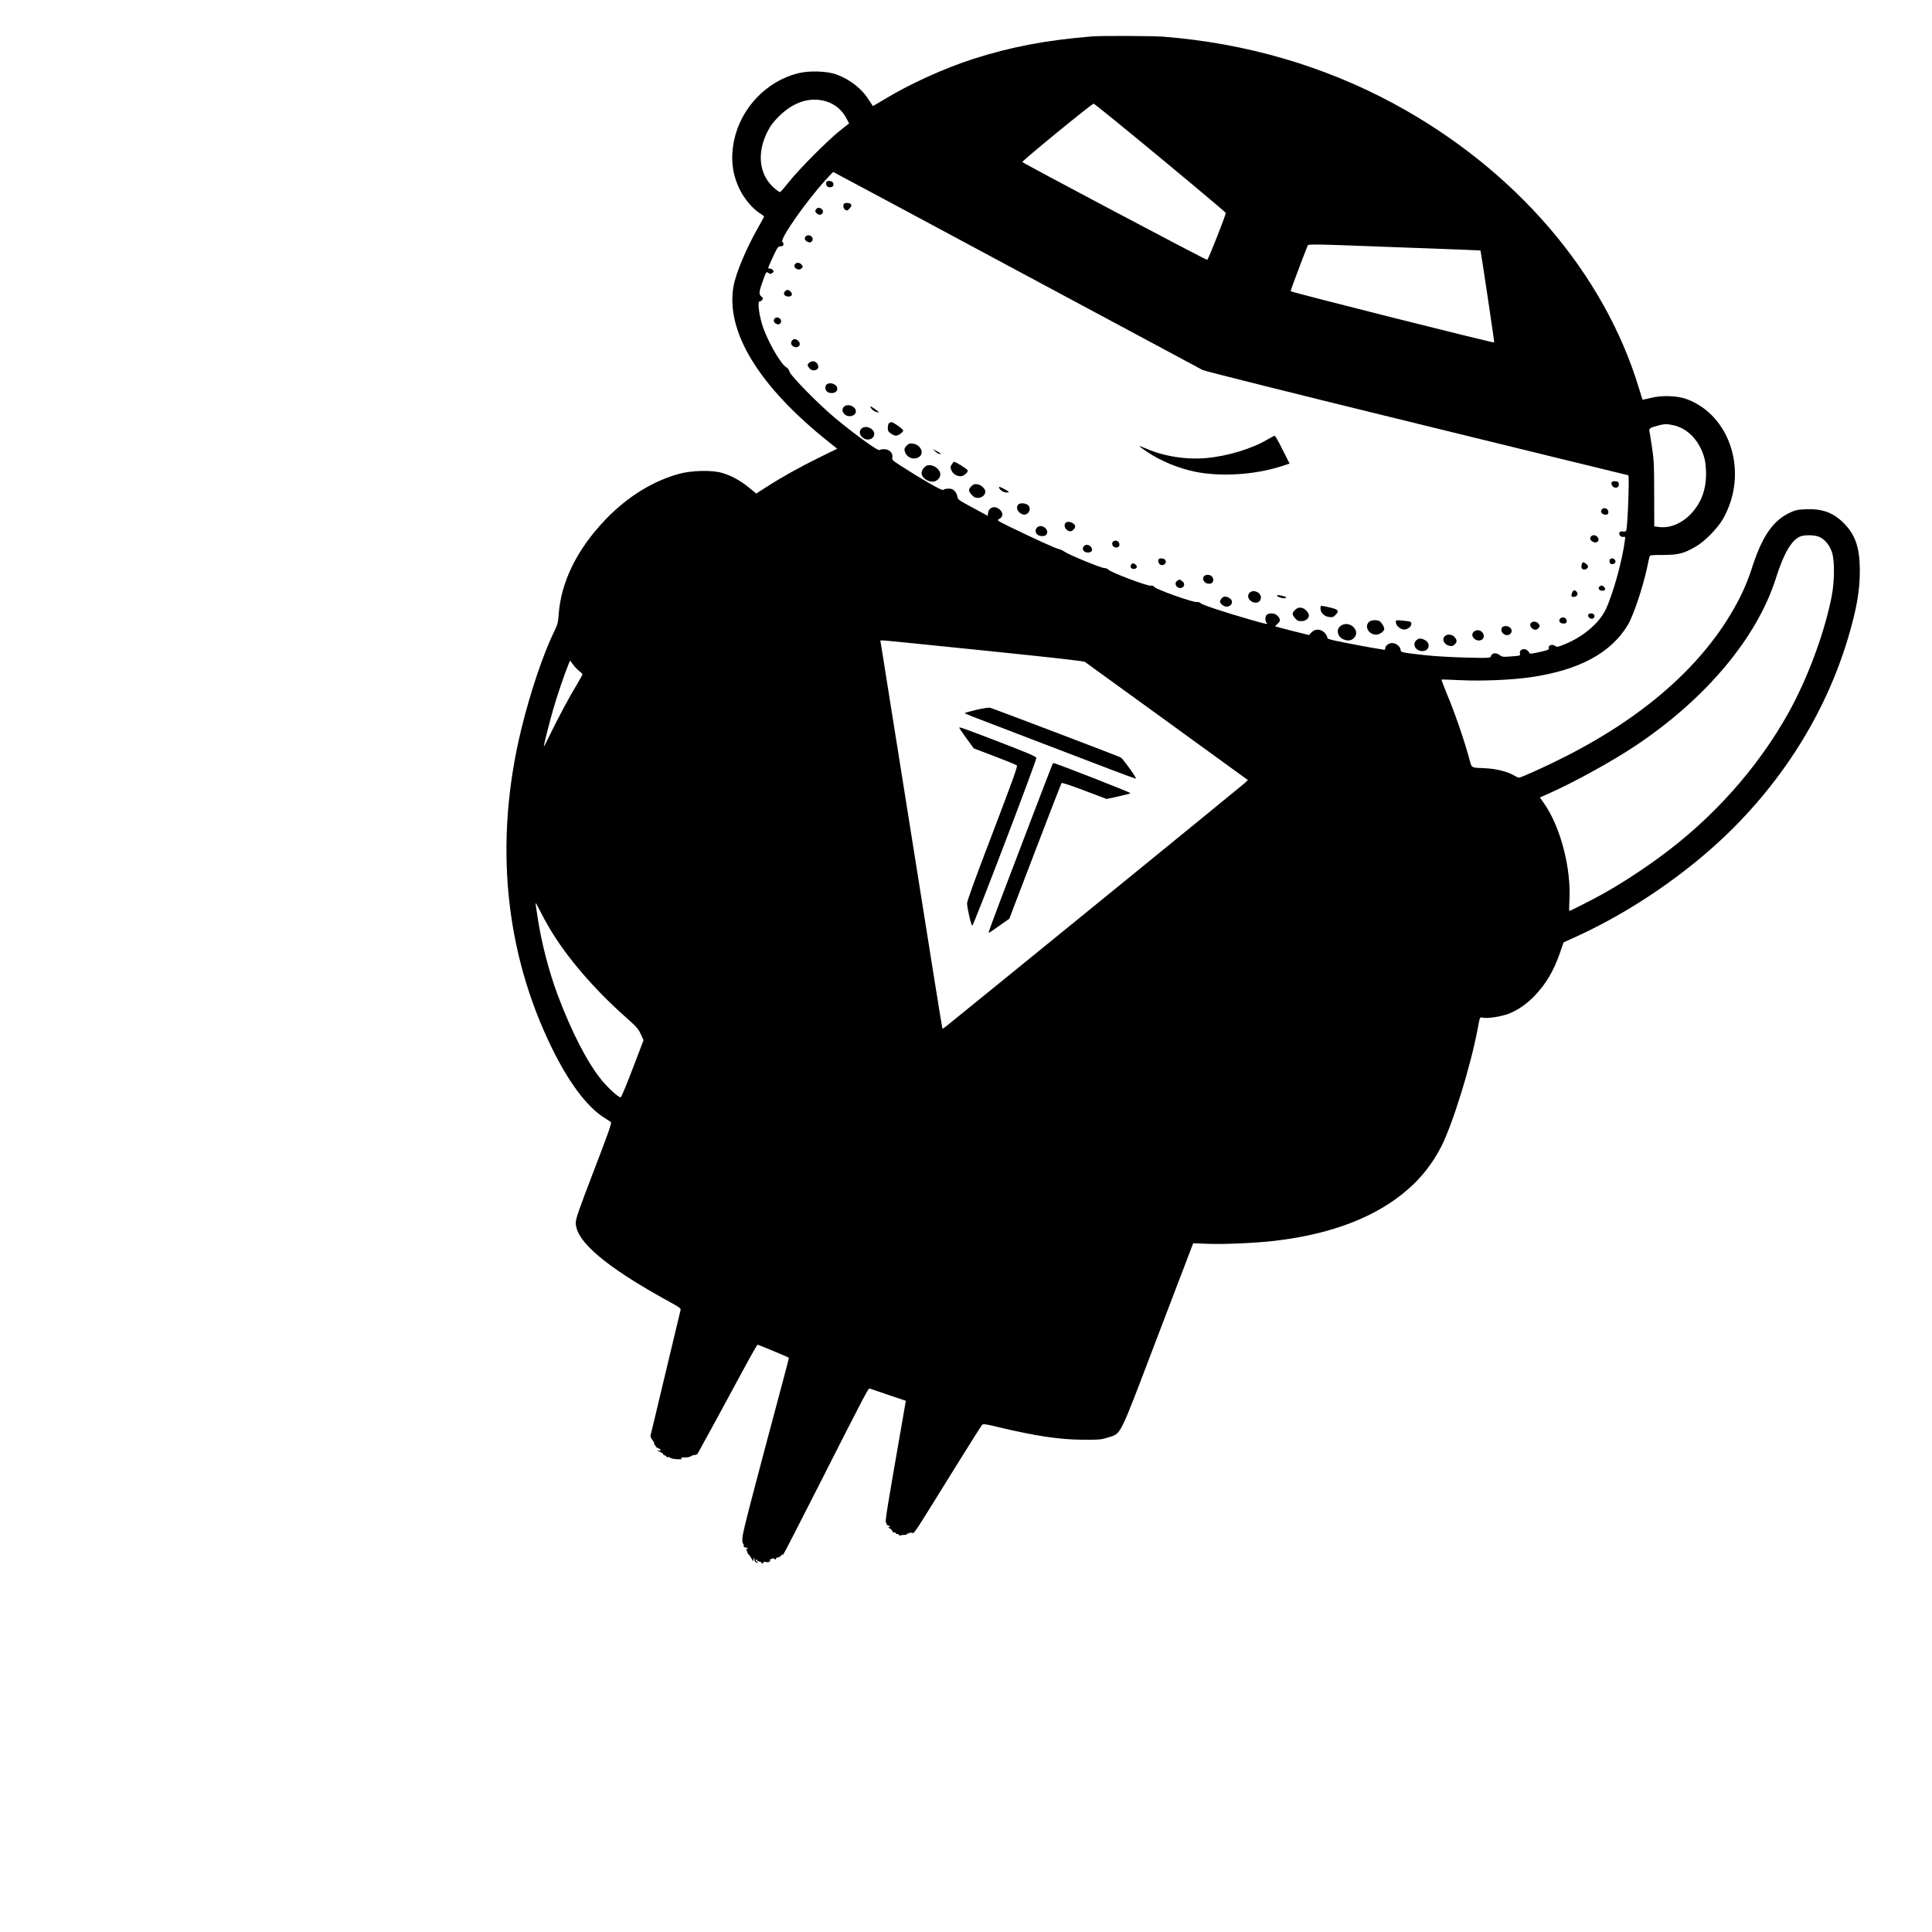 <?xml version="1.0" standalone="no"?>
<!DOCTYPE svg PUBLIC "-//W3C//DTD SVG 20010904//EN"
 "http://www.w3.org/TR/2001/REC-SVG-20010904/DTD/svg10.dtd">
<svg version="1.0" xmlns="http://www.w3.org/2000/svg"
 width="2000pt" height="2000pt" viewBox="0 0 2000 2000"
 preserveAspectRatio="xMidYMid meet">
<g transform="translate(0,2000) scale(0.1,-0.1)"
fill="#000000" stroke="none">
<path d="M11305 19623 c-472 -38 -836 -107 -1230 -233 -295 -95 -649 -255
-904 -409 -74 -44 -135 -80 -136 -78 -1 1 -19 29 -40 62 -74 117 -192 210
-333 263 -99 37 -284 43 -403 13 -327 -83 -591 -361 -660 -696 -38 -182 -19
-347 57 -503 49 -101 138 -206 213 -252 22 -14 41 -28 41 -31 0 -3 -29 -57
-65 -120 -119 -209 -227 -467 -251 -599 -86 -474 264 -1043 997 -1625 l76 -60
-186 -91 c-196 -96 -390 -204 -554 -310 l-98 -63 -80 65 c-90 73 -186 124
-280 150 -101 29 -306 24 -431 -9 -271 -72 -538 -235 -763 -468 -300 -311
-468 -650 -492 -994 -5 -74 -12 -102 -38 -155 -119 -241 -254 -640 -349 -1030
-283 -1165 -173 -2301 320 -3305 171 -348 358 -599 531 -710 34 -22 68 -44 76
-50 12 -8 -18 -93 -174 -500 -153 -399 -188 -499 -189 -541 -1 -194 312 -459
968 -819 95 -51 122 -71 118 -83 -3 -10 -73 -303 -156 -652 -83 -349 -153
-642 -156 -651 -2 -9 6 -30 19 -45 13 -16 22 -35 20 -41 -3 -7 0 -13 7 -13 6
0 9 -4 6 -9 -3 -5 8 -14 24 -21 38 -16 39 -32 3 -25 -18 4 -12 -1 15 -13 23
-10 40 -21 37 -24 -4 -3 3 -9 14 -13 12 -3 21 -10 21 -15 0 -5 6 -7 14 -4 7 3
20 -1 27 -8 8 -7 40 -13 74 -14 33 -1 54 1 48 3 -27 10 -11 18 29 16 23 -1 49
4 58 11 8 7 26 13 39 14 13 0 28 7 33 14 11 17 301 549 474 871 76 141 142
257 147 257 6 0 310 -126 324 -135 1 0 -25 -102 -58 -225 -342 -1280 -423
-1590 -424 -1642 -1 -32 2 -58 7 -58 4 0 7 -3 7 -8 -4 -22 3 -32 21 -32 11 0
20 -5 20 -11 0 -5 -5 -7 -12 -3 -7 5 -8 3 -2 -7 4 -8 9 -21 11 -29 1 -8 8 -19
15 -25 7 -5 20 -23 28 -39 l15 -28 6 23 c7 24 7 24 8 -2 1 -15 8 -30 17 -33
25 -10 29 -7 9 7 -14 11 -15 16 -5 22 8 5 11 4 6 -3 -3 -6 6 -13 24 -17 17 -4
28 -11 25 -16 -4 -5 1 -6 9 -3 9 3 14 10 11 14 -3 5 7 5 22 1 20 -6 32 -4 41
5 10 11 10 14 0 15 -7 0 0 5 16 11 21 8 30 7 36 -2 5 -8 9 -7 13 5 4 9 13 15
21 13 7 -2 23 8 36 22 12 14 18 18 14 10 -5 -10 -4 -12 3 -5 6 6 174 332 373
725 476 939 509 1002 523 996 7 -2 93 -32 193 -66 l181 -61 -33 -192 c-164
-938 -184 -1061 -172 -1069 7 -4 9 -8 5 -8 -4 0 -2 -6 5 -14 7 -8 16 -12 21
-9 4 2 7 -1 7 -6 0 -6 -6 -11 -12 -12 -7 0 -2 -4 10 -10 13 -5 26 -18 29 -28
3 -12 11 -17 19 -14 8 3 14 0 14 -6 0 -6 9 -11 21 -11 11 0 18 -4 14 -9 -3 -6
4 -8 17 -5 13 3 33 6 46 5 12 0 22 4 22 10 0 5 5 7 10 4 6 -3 10 -2 10 3 0 5
12 7 28 5 31 -5 -13 -70 460 692 140 226 261 417 268 424 12 13 34 10 166 -22
391 -93 636 -130 878 -131 170 -1 191 1 260 23 140 46 109 -15 479 956 178
468 342 896 364 953 l39 102 152 -6 c165 -7 511 9 701 32 589 71 1045 248
1370 532 140 121 257 272 343 439 119 232 303 827 377 1213 27 143 20 131 63
124 52 -8 183 13 260 42 90 34 187 101 268 185 119 125 197 256 264 449 l36
104 155 71 c556 257 1122 645 1556 1068 643 628 1089 1396 1293 2229 45 185
63 326 63 488 -2 232 -46 362 -164 482 -111 113 -226 154 -401 146 -87 -4
-106 -9 -171 -41 -172 -85 -282 -252 -388 -588 -24 -77 -70 -189 -114 -277
-326 -650 -943 -1214 -1813 -1655 -194 -99 -455 -217 -478 -217 -8 0 -28 9
-46 20 -66 40 -187 72 -298 77 -153 6 -144 2 -165 80 -56 208 -150 482 -240
698 -31 75 -55 138 -53 140 1 2 89 -1 193 -6 227 -11 534 2 734 31 497 73 824
248 1000 537 58 95 154 379 202 598 10 50 21 99 24 110 4 19 12 20 142 20 158
1 215 15 338 87 96 56 228 191 284 291 263 467 80 1064 -377 1235 -98 36 -257
42 -372 13 -46 -11 -85 -20 -86 -18 -2 1 -19 56 -39 122 -362 1194 -1282 2262
-2531 2939 -726 393 -1537 629 -2388 696 -116 9 -642 11 -741 3z m-2751 -673
c87 -27 159 -86 203 -166 l33 -61 -87 -69 c-123 -95 -434 -408 -533 -534 -46
-58 -88 -106 -95 -108 -7 -2 -40 22 -72 52 -144 134 -168 351 -62 566 33 66
60 103 123 166 151 150 324 205 490 154z m3459 -585 c372 -308 676 -564 676
-569 2 -20 -182 -486 -192 -486 -18 0 -1916 1005 -1914 1013 5 19 723 606 738
604 9 -1 320 -254 692 -562z m-1496 -1159 c1039 -557 1908 -1023 1932 -1036
27 -13 908 -234 2224 -556 1198 -294 2181 -534 2183 -534 13 0 -6 -521 -21
-571 -4 -11 -14 -14 -35 -11 -21 3 -32 0 -36 -12 -9 -23 16 -48 41 -44 18 4
21 0 17 -26 -25 -210 -124 -566 -200 -726 -69 -143 -236 -284 -426 -360 -71
-29 -77 -30 -100 -15 -31 20 -71 4 -63 -25 4 -15 -10 -21 -96 -40 -73 -17
-102 -20 -105 -11 -7 22 -33 41 -56 41 -30 0 -49 -23 -41 -49 5 -18 -1 -20
-89 -26 -87 -7 -96 -6 -124 15 -36 27 -77 21 -87 -11 -7 -21 -8 -22 -264 -16
-153 4 -327 14 -431 26 -245 28 -238 27 -242 58 -4 33 -48 66 -87 66 -35 0
-71 -28 -71 -55 0 -14 -5 -17 -22 -13 -13 2 -66 12 -118 20 -52 9 -177 32
-277 52 -162 32 -183 38 -183 55 0 11 -13 33 -29 49 -40 40 -99 41 -135 2
l-25 -27 -173 43 c-95 24 -175 45 -177 47 -2 2 8 13 22 25 34 26 34 53 2 84
-26 27 -72 33 -106 15 -22 -12 -27 -68 -7 -88 18 -18 4 -16 -168 33 -264 76
-501 154 -514 170 -7 9 -26 15 -44 13 -43 -3 -417 130 -435 155 -9 13 -21 17
-39 14 -32 -6 -409 136 -435 164 -10 10 -31 19 -47 19 -33 0 -370 139 -412
170 -15 11 -42 23 -60 27 -32 6 -256 109 -512 233 -125 62 -128 64 -103 77 47
24 44 73 -5 107 -48 34 -103 11 -110 -46 l-3 -28 -155 84 c-152 82 -155 84
-161 121 -7 40 -39 74 -74 76 -33 2 -59 -2 -72 -13 -12 -10 -219 109 -449 257
-76 50 -81 54 -76 83 6 44 -33 82 -86 82 -21 0 -42 -4 -47 -9 -14 -13 -229
142 -450 323 -166 136 -474 449 -482 488 -4 19 -17 37 -33 46 -63 36 -209 297
-253 452 -33 113 -45 230 -24 230 8 0 21 7 28 16 11 14 10 19 -10 35 -28 23
-25 49 21 175 29 82 30 83 52 69 19 -13 25 -13 41 -1 16 12 17 16 6 30 -7 9
-22 16 -33 16 -23 0 -25 -7 37 128 44 94 50 102 76 102 31 0 40 25 18 47 -28
28 242 413 444 636 43 48 81 87 82 87 2 0 853 -456 1892 -1014z m3986 233
c452 -16 822 -31 823 -32 4 -5 145 -949 142 -952 -8 -8 -2108 521 -2108 531 0
9 126 344 175 467 9 23 -13 23 968 -14z m2828 -1843 c146 -34 268 -167 314
-343 9 -32 16 -101 16 -153 1 -170 -50 -306 -156 -419 -96 -101 -220 -152
-334 -136 l-46 6 -1 337 c0 292 -3 356 -22 478 -11 78 -24 153 -27 167 -8 30
6 40 87 61 67 19 99 19 169 2z m1505 -1155 c57 -26 107 -89 130 -163 27 -91
25 -293 -4 -448 -74 -381 -250 -855 -451 -1215 -320 -572 -786 -1092 -1336
-1492 -196 -143 -398 -273 -583 -377 -91 -51 -336 -176 -346 -176 -3 0 -3 44
0 98 22 334 -90 769 -260 1012 l-45 65 67 29 c274 121 676 341 927 509 728
487 1256 1118 1451 1737 78 248 159 387 247 425 47 21 154 18 203 -4z m-8643
-1176 c665 -68 1026 -108 1038 -117 11 -7 394 -285 853 -618 l834 -605 -26
-26 c-19 -19 -2378 -1941 -3090 -2517 -23 -19 -44 -33 -46 -31 -3 2 -144 886
-315 1964 -172 1078 -315 1981 -320 2008 l-8 47 31 0 c17 0 489 -47 1049 -105z
m-4193 -215 c16 -12 30 -25 30 -30 0 -5 -24 -49 -53 -97 -77 -126 -196 -349
-277 -515 -38 -79 -69 -140 -70 -135 -1 16 53 232 96 382 42 146 119 372 159
468 l16 39 34 -45 c19 -25 48 -55 65 -67z m-308 -2665 c176 -295 453 -619 778
-908 118 -105 139 -128 163 -182 l29 -63 -113 -296 c-62 -163 -118 -296 -124
-296 -24 0 -133 100 -198 180 -149 184 -308 493 -454 880 -90 240 -170 549
-208 805 -9 61 -18 124 -21 140 -3 17 14 -10 39 -60 24 -49 73 -139 109 -200z"/>
<path d="M8563 18123 c-17 -6 -16 -38 1 -53 21 -17 60 -8 64 14 6 31 -32 53
-65 39z"/>
<path d="M8734 17886 c-9 -23 -1 -48 19 -60 15 -9 23 -6 43 18 19 22 22 31 13
42 -15 18 -68 18 -75 0z"/>
<path d="M8452 17838 c-18 -18 -15 -35 10 -52 15 -11 26 -12 40 -5 24 13 23
46 -1 59 -25 13 -34 13 -49 -2z"/>
<path d="M8344 17556 c-23 -18 -13 -49 20 -61 23 -8 30 -6 42 9 26 36 -25 79
-62 52z"/>
<path d="M8231 17266 c-29 -35 35 -76 67 -44 16 16 15 23 -4 42 -19 20 -48 21
-63 2z"/>
<path d="M8126 16984 c-24 -23 -4 -54 35 -54 37 0 48 24 24 50 -22 24 -38 25
-59 4z"/>
<path d="M8027 16709 c-25 -15 -21 -48 8 -61 21 -9 29 -9 42 4 29 29 -13 77
-50 57z"/>
<path d="M8202 16478 c-21 -21 -14 -54 14 -66 50 -24 86 25 46 61 -22 20 -43
22 -60 5z"/>
<path d="M8376 16244 c-20 -19 -20 -24 -1 -51 18 -25 43 -33 73 -22 45 17 18
89 -33 89 -13 0 -31 -7 -39 -16z"/>
<path d="M8573 16029 c-45 -16 -37 -83 12 -95 57 -14 99 21 76 65 -13 24 -60
41 -88 30z"/>
<path d="M8743 15795 c-29 -21 -29 -56 0 -83 41 -39 117 -19 117 30 0 48 -77
82 -117 53z"/>
<path d="M9010 15792 c0 -19 36 -51 65 -58 17 -4 28 -5 25 -2 -33 30 -90 67
-90 60z"/>
<path d="M9202 15618 c-13 -13 -16 -67 -4 -84 14 -20 56 -44 78 -44 24 0 74
36 74 53 0 14 -102 87 -122 87 -8 0 -19 -5 -26 -12z"/>
<path d="M8917 15562 c-24 -26 -21 -59 8 -87 45 -46 125 -24 125 34 0 57 -95
95 -133 53z"/>
<path d="M13120 15450 c-155 -93 -408 -170 -623 -191 -210 -20 -443 15 -629
96 -43 18 -76 30 -74 26 3 -4 37 -29 77 -56 146 -98 327 -173 504 -209 262
-53 612 -31 882 55 l93 30 -73 144 c-39 80 -76 145 -82 144 -5 0 -39 -18 -75
-39z"/>
<path d="M9385 15386 c-21 -21 -25 -33 -20 -54 18 -73 104 -103 158 -55 44 41
2 120 -70 130 -36 5 -45 2 -68 -21z"/>
<path d="M9683 15326 c15 -15 36 -26 45 -26 15 0 15 2 2 11 -8 5 -28 17 -45
25 l-30 15 28 -25z"/>
<path d="M9856 15198 c-20 -28 -20 -41 -2 -77 16 -30 53 -51 91 -51 31 0 80
42 72 62 -4 13 -125 88 -141 88 -2 0 -12 -10 -20 -22z"/>
<path d="M9603 15183 c-28 -5 -63 -49 -63 -78 0 -59 90 -110 146 -84 41 20 59
61 42 96 -23 46 -77 75 -125 66z"/>
<path d="M16685 15010 c-10 -16 4 -48 24 -55 31 -10 52 5 49 34 -2 21 -9 27
-35 29 -17 2 -34 -2 -38 -8z"/>
<path d="M10056 14967 c-33 -33 -33 -49 3 -89 22 -25 36 -32 66 -32 40 0 75
30 75 65 0 30 -42 69 -82 76 -30 4 -41 1 -62 -20z"/>
<path d="M10342 14953 c5 -26 52 -55 84 -51 28 3 26 5 -29 35 -44 24 -57 28
-55 16z"/>
<path d="M10542 14778 c-31 -31 -6 -87 46 -103 58 -17 99 65 50 99 -27 19 -79
21 -96 4z"/>
<path d="M16581 14726 c-16 -19 -3 -45 25 -52 28 -7 44 2 44 25 0 36 -46 55
-69 27z"/>
<path d="M11032 14588 c-29 -29 3 -88 49 -88 18 0 49 30 49 48 0 38 -72 66
-98 40z"/>
<path d="M10742 14544 c-27 -18 -29 -55 -4 -77 22 -20 73 -22 90 -5 44 44 -34
119 -86 82z"/>
<path d="M16472 14448 c-18 -18 -14 -36 12 -53 45 -30 87 13 50 49 -18 19 -45
21 -62 4z"/>
<path d="M11525 14396 c-21 -15 -13 -52 14 -61 31 -9 52 5 49 33 -4 30 -39 46
-63 28z"/>
<path d="M11222 14348 c-28 -28 -6 -68 39 -68 40 0 55 24 35 55 -18 27 -54 33
-74 13z"/>
<path d="M11997 14213 c-12 -11 -8 -40 8 -53 36 -30 86 15 53 48 -13 13 -50
16 -61 5z"/>
<path d="M16664 14205 c-9 -23 3 -45 24 -45 28 0 43 20 31 42 -12 22 -47 24
-55 3z"/>
<path d="M16376 14164 c-17 -45 7 -74 45 -54 25 14 24 35 -3 54 -28 20 -34 20
-42 0z"/>
<path d="M11711 14156 c-17 -20 -2 -46 25 -46 32 0 43 29 19 46 -24 17 -30 17
-44 0z"/>
<path d="M12460 14029 c-22 -41 30 -86 78 -68 26 10 30 50 6 73 -23 23 -71 20
-84 -5z"/>
<path d="M12188 13989 c-28 -16 -23 -57 8 -71 50 -23 87 34 42 66 -26 19 -27
19 -50 5z"/>
<path d="M16562 13931 c-25 -15 -10 -46 22 -46 35 0 43 16 21 39 -19 18 -25
19 -43 7z"/>
<path d="M16273 13860 c-13 -35 -4 -45 33 -36 26 7 32 34 12 54 -19 19 -33 14
-45 -18z"/>
<path d="M12936 13864 c-24 -23 -19 -60 10 -83 48 -38 107 -19 107 34 0 54
-80 87 -117 49z"/>
<path d="M13220 13834 c0 -13 72 -34 87 -25 14 7 9 11 -23 20 -43 12 -64 14
-64 5z"/>
<path d="M12670 13823 c-19 -7 -40 -33 -40 -50 0 -23 39 -53 69 -53 37 0 63
33 52 63 -9 24 -57 47 -81 40z"/>
<path d="M13670 13701 c0 -44 37 -81 87 -88 36 -5 45 -2 68 21 42 42 31 57
-60 78 -102 22 -95 23 -95 -11z"/>
<path d="M13405 13685 c-32 -31 -31 -46 1 -84 21 -25 33 -31 65 -31 44 0 79
27 79 61 0 11 -13 34 -29 50 -38 37 -82 39 -116 4z"/>
<path d="M16447 13643 c-13 -13 -7 -32 14 -44 26 -14 53 8 43 34 -6 17 -44 23
-57 10z"/>
<path d="M16149 13594 c-19 -23 1 -49 37 -49 20 0 30 6 32 18 8 40 -43 63 -69
31z"/>
<path d="M14170 13560 c-48 -48 1 -130 76 -130 35 0 84 35 84 60 0 21 -30 69
-49 80 -33 17 -89 12 -111 -10z"/>
<path d="M14450 13558 c0 -30 36 -66 76 -74 35 -7 84 26 84 56 0 25 -4 27 -87
35 -73 7 -73 7 -73 -17z"/>
<path d="M15858 13559 c-23 -13 -23 -42 0 -62 23 -21 46 -22 66 -1 19 19 20
25 4 46 -17 22 -49 29 -70 17z"/>
<path d="M13876 13519 c-45 -35 -33 -105 24 -134 44 -23 87 -19 115 10 78 77
-52 193 -139 124z"/>
<path d="M15550 13505 c-18 -22 -5 -60 26 -74 53 -24 98 35 56 72 -23 21 -65
22 -82 2z"/>
<path d="M15263 13465 c-28 -20 -29 -49 -3 -75 37 -37 100 -21 100 25 0 49
-57 78 -97 50z"/>
<path d="M14956 13414 c-34 -33 -5 -89 50 -100 24 -5 37 -1 53 15 26 26 26 41
0 75 -24 30 -78 36 -103 10z"/>
<path d="M14660 13370 c-43 -43 -4 -110 65 -110 72 0 89 82 24 115 -38 20 -65
19 -89 -5z"/>
<path d="M10108 12652 c-65 -15 -118 -30 -118 -34 0 -7 -30 4 740 -290 316
-121 674 -257 795 -304 122 -46 226 -84 233 -84 15 0 -133 206 -156 219 -29
15 -1332 511 -1355 515 -12 2 -75 -7 -139 -22z"/>
<path d="M9930 12466 c0 -3 34 -53 75 -110 l75 -103 218 -83 c119 -45 222 -87
229 -94 9 -8 -51 -174 -252 -701 -168 -437 -264 -703 -264 -725 0 -48 42 -230
54 -233 12 -3 667 1712 663 1737 -2 15 -81 48 -378 163 -384 147 -420 160
-420 149z"/>
<path d="M10897 12093 c-5 -8 -306 -792 -533 -1392 -74 -194 -133 -355 -130
-358 2 -2 51 30 109 72 l106 75 31 83 c18 45 138 359 267 697 129 338 238 619
243 624 5 5 108 -29 236 -78 l229 -87 120 26 c66 15 124 30 128 34 6 6 -773
311 -795 311 -4 0 -9 -3 -11 -7z"/>
</g>
</svg>
